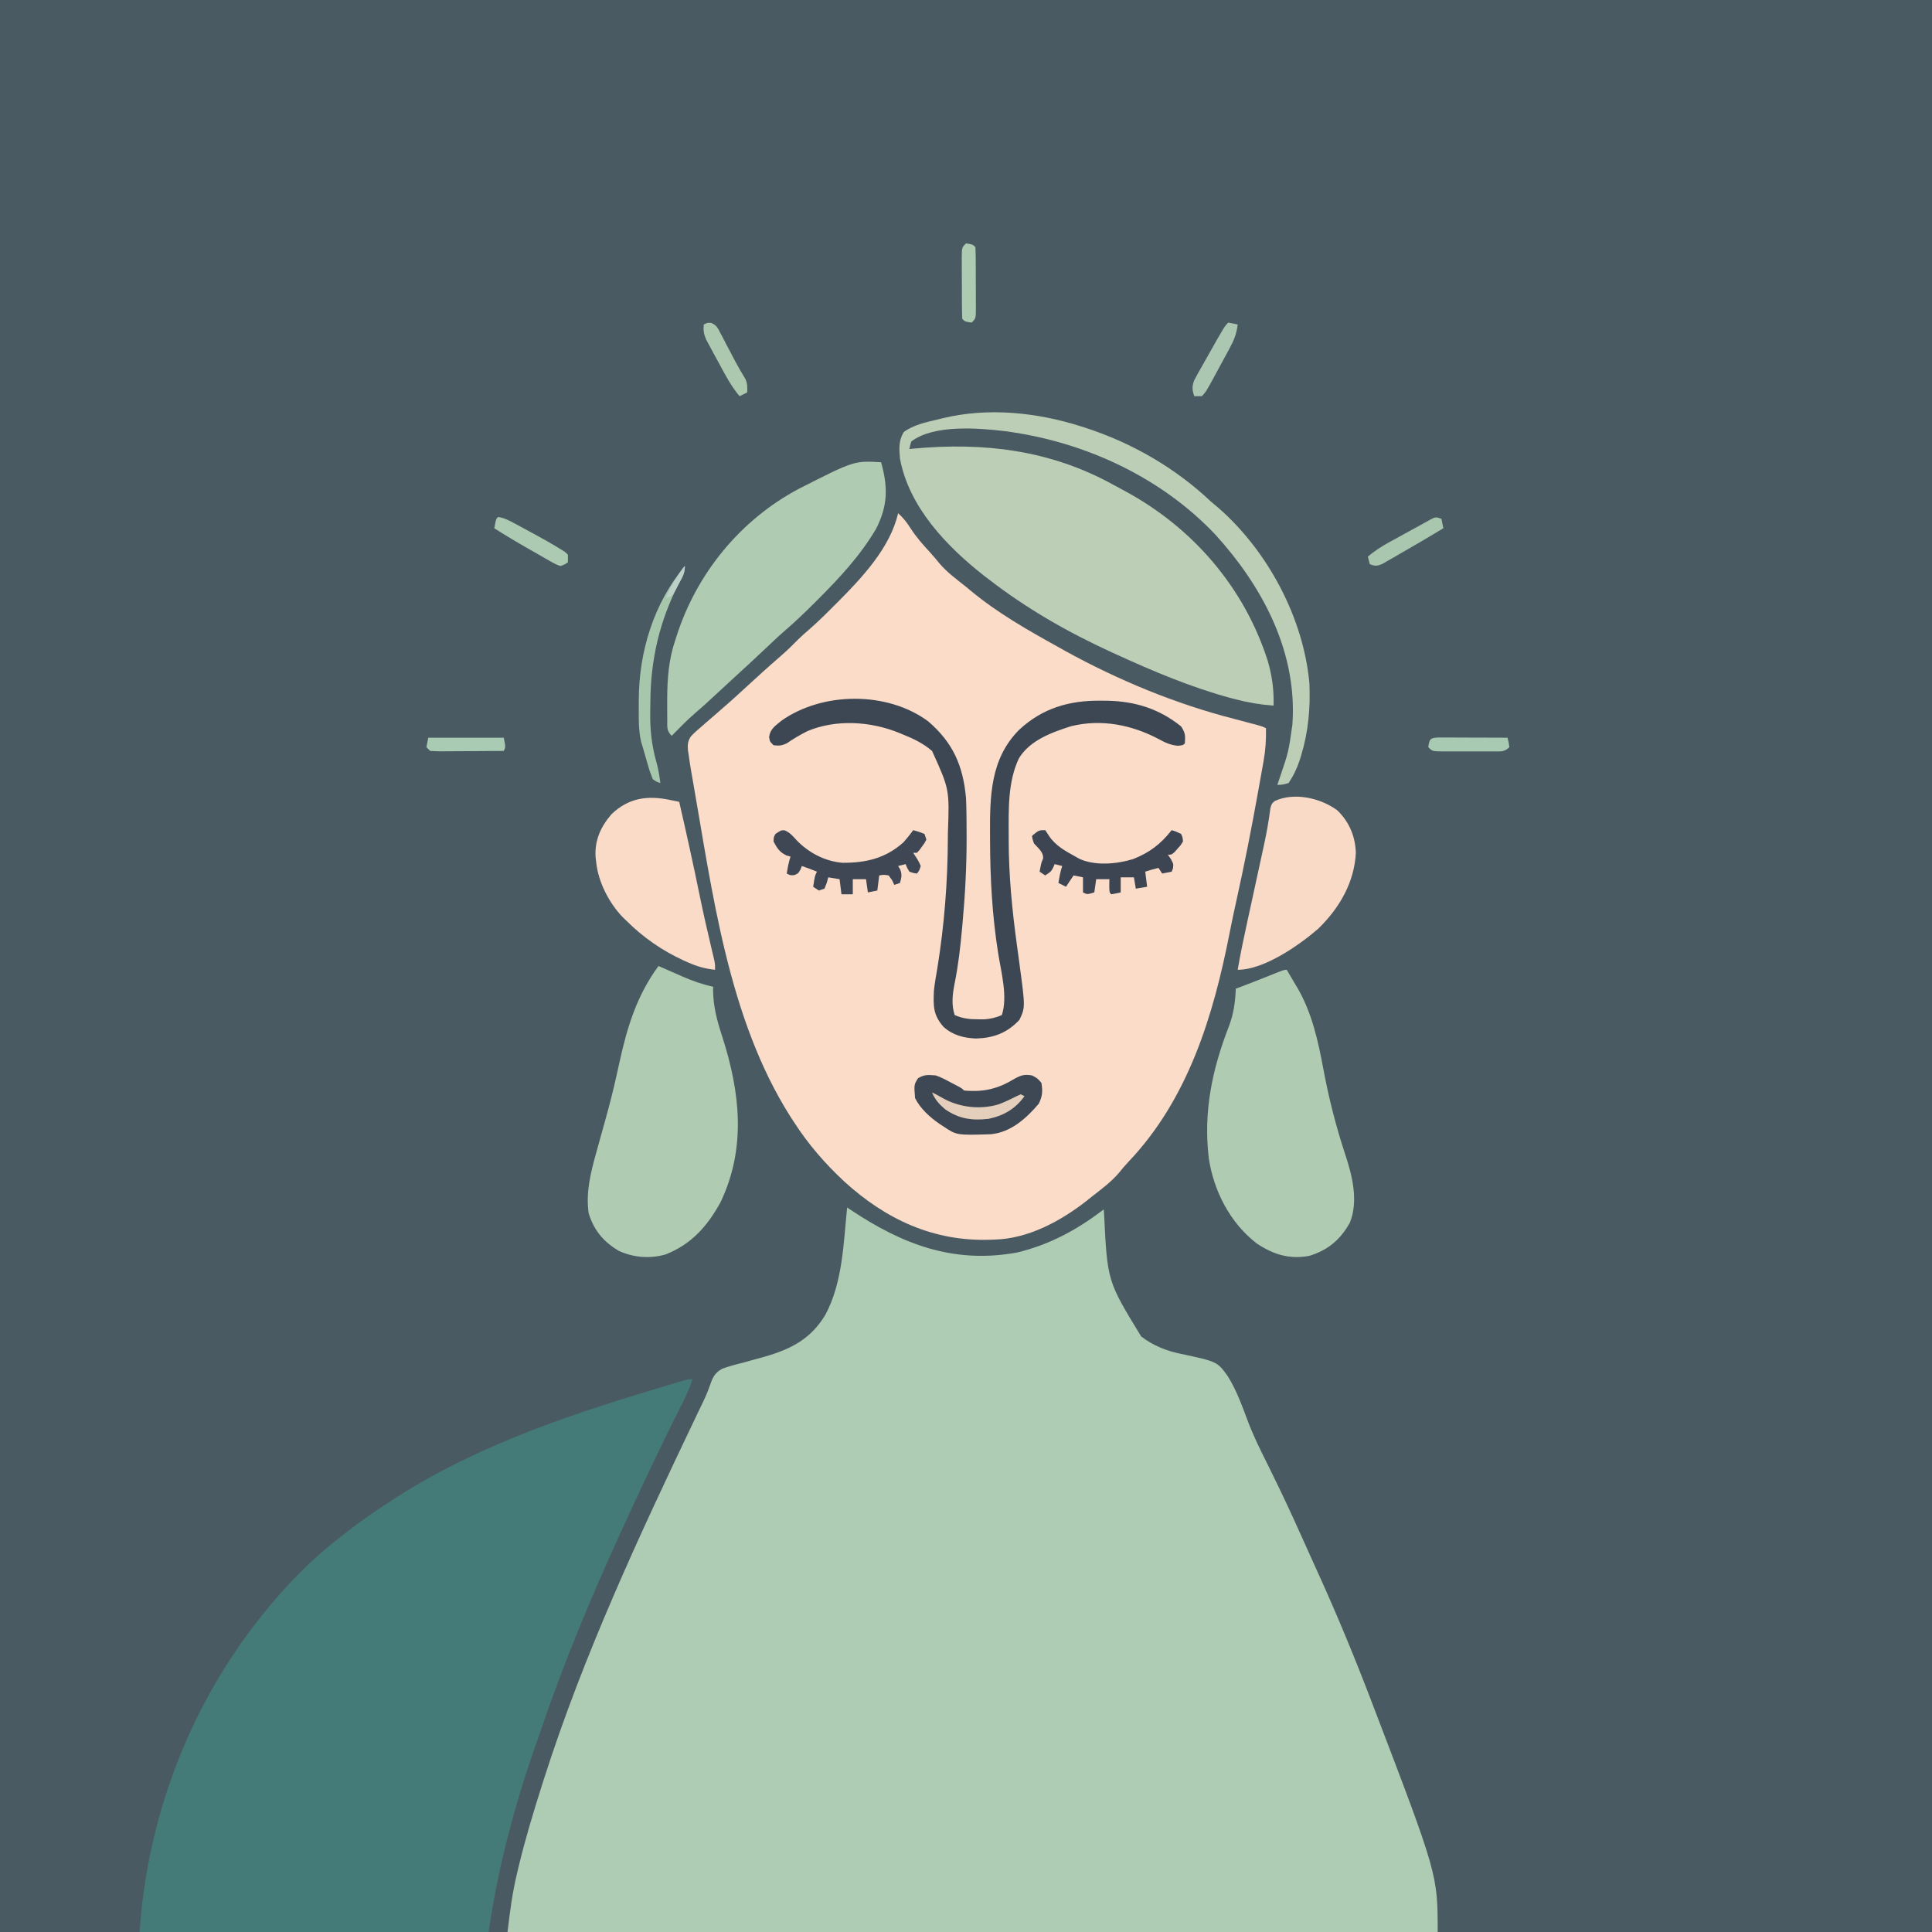 <svg version="1.1" xmlns="http://www.w3.org/2000/svg" width="1024" height="1024">
<path d="M0 0 C337.92 0 675.84 0 1024 0 C1024 337.92 1024 675.84 1024 1024 C686.08 1024 348.16 1024 0 1024 C0 686.08 0 348.16 0 0 Z " fill="#4A5A63" transform="translate(0,0)"/>
<path d="M0 0 C0.579 0.387 1.159 0.775 1.756 1.174 C29.229 19.523 56.339 29.976 90 23.875 C107.391 19.683 121.88 11.838 136 1 C136.097 2.313 136.097 2.313 136.196 3.652 C137.926 39.059 137.926 39.059 155.86 68.363 C162.148 73.173 169.238 76.03 176.953 77.578 C196.119 81.683 196.119 81.683 201.617 89.22 C206.245 96.566 209.239 104.847 212.27 112.945 C215.174 120.684 218.764 128.006 222.473 135.384 C224.294 139.025 226.07 142.687 227.844 146.352 C228.193 147.072 228.542 147.793 228.901 148.536 C234.522 160.186 239.826 171.981 245.11 183.787 C246.715 187.372 248.337 190.949 249.961 194.524 C260.047 216.738 269.303 239.208 278 262 C278.257 262.671 278.514 263.343 278.779 264.035 C313 353.521 313 353.521 313 384 C150.31 384 -12.38 384 -180 384 C-178.736 373.257 -177.447 363.224 -174.938 352.812 C-174.634 351.536 -174.33 350.259 -174.017 348.943 C-170.599 334.789 -166.411 320.873 -162 307 C-161.62 305.8 -161.24 304.599 -160.849 303.363 C-139.734 237.149 -110.234 173.92 -80.331 111.308 C-79.949 110.506 -79.567 109.705 -79.174 108.879 C-78.432 107.329 -77.684 105.781 -76.93 104.237 C-75.378 101.038 -73.984 97.953 -72.831 94.582 C-71.312 90.19 -70.324 87.73 -66.161 85.433 C-62.533 84.132 -58.932 83.158 -55.188 82.25 C-53.211 81.714 -51.24 81.162 -49.269 80.607 C-47.346 80.067 -45.419 79.539 -43.493 79.011 C-29.551 74.975 -19.176 69.572 -11.566 56.906 C-2.349 39.805 -1.938 18.927 0 0 Z " fill="#ADCCB3" transform="translate(449,640)"/>
<path d="M0 0 C2.764 2.445 4.725 5.036 6.688 8.125 C9.67 12.716 13.134 16.652 16.852 20.66 C18.614 22.579 20.25 24.529 21.875 26.562 C25.968 31.379 31.065 35.093 36 39 C36.759 39.637 37.519 40.274 38.301 40.93 C52.582 52.819 68.797 62.03 85 71 C86.25 71.703 87.5 72.406 88.75 73.109 C116.718 88.492 147.066 101.064 178 109 C180.226 109.589 182.451 110.182 184.676 110.777 C186.536 111.272 188.399 111.756 190.262 112.238 C193 113 193 113 195 114 C195.126 120.054 194.767 125.626 193.68 131.574 C193.541 132.368 193.402 133.162 193.258 133.98 C192.805 136.551 192.341 139.119 191.875 141.688 C191.555 143.483 191.234 145.278 190.915 147.074 C187.34 167.025 183.437 186.912 179.024 206.695 C177.858 211.943 176.754 217.197 175.721 222.472 C167.106 266.436 153.76 310.467 122.16 343.719 C120.351 345.629 118.701 347.571 117.062 349.625 C112.986 354.421 107.94 358.142 103 362 C102.059 362.757 101.118 363.513 100.148 364.293 C86.281 375.152 69.04 384.59 51 385 C50.379 385.024 49.759 385.049 49.119 385.074 C18.904 386.186 -6.504 374.321 -28.562 354.188 C-38.726 344.689 -47.415 334.727 -55 323 C-55.678 321.961 -56.356 320.922 -57.055 319.852 C-90.275 267.501 -98.412 200.501 -109 140.5 C-109.208 139.337 -109.416 138.174 -109.63 136.975 C-110.141 133.988 -110.593 131.003 -111 128 C-111.182 126.862 -111.182 126.862 -111.367 125.701 C-111.648 122.767 -111.438 120.617 -109.715 118.189 C-107.902 116.3 -106.007 114.619 -104 112.938 C-102.961 112.02 -102.961 112.02 -101.901 111.085 C-99.951 109.369 -97.979 107.682 -96 106 C-94.603 104.772 -93.207 103.543 -91.812 102.312 C-91.218 101.801 -90.624 101.289 -90.012 100.762 C-87.344 98.425 -84.735 96.026 -82.125 93.625 C-75.424 87.463 -68.703 81.326 -61.812 75.375 C-58.688 72.658 -55.77 69.795 -52.872 66.84 C-51.079 65.077 -49.229 63.44 -47.316 61.809 C-42.834 57.91 -38.626 53.774 -34.438 49.562 C-33.721 48.85 -33.005 48.138 -32.268 47.404 C-19.404 34.518 -4.061 18.276 0 0 Z " fill="#FADCC8" transform="translate(476,272)"/>
<path d="M0 0 C-1.647 5.668 -4.263 10.705 -6.938 15.938 C-12.801 27.543 -18.455 39.239 -24 51 C-24.492 52.043 -24.984 53.086 -25.491 54.161 C-29.376 62.418 -33.204 70.701 -37 79 C-37.302 79.66 -37.605 80.319 -37.916 80.999 C-53.442 114.903 -67.845 149.428 -79.883 184.736 C-81.047 188.139 -82.24 191.53 -83.434 194.922 C-94.523 226.848 -103.218 259.523 -108 293 C-169.05 293 -230.1 293 -293 293 C-288.923 231.843 -266.396 172.842 -228 125 C-227.52 124.401 -227.04 123.802 -226.545 123.186 C-214.896 108.815 -201.73 95.217 -187 84 C-186.001 83.207 -185.002 82.414 -183.973 81.598 C-175.952 75.259 -167.588 69.538 -159 64 C-158.034 63.368 -157.069 62.737 -156.074 62.086 C-111.128 33.5 -60.106 17.192 -9.414 2.125 C-8.695 1.91 -7.975 1.694 -7.234 1.472 C-2.236 0 -2.236 0 0 0 Z " fill="#447B78" transform="translate(367,731)"/>
<path d="M0 0 C0.7 0.221 1.4 0.442 2.121 0.67 C27.096 8.768 49.919 21.975 69 40 C70.309 41.109 71.621 42.213 72.938 43.312 C99.009 66.184 117.797 101.403 121 136 C121.586 149.215 120.488 161.743 116.625 174.438 C116.428 175.088 116.231 175.738 116.029 176.408 C114.533 181.034 112.669 184.961 110 189 C106.75 189.938 106.75 189.938 104 190 C104.619 188.206 104.619 188.206 105.25 186.375 C109.972 172.464 109.972 172.464 112 158 C112.095 156.223 112.095 156.223 112.191 154.41 C113.563 117.461 95.427 84.035 71.188 57.375 C42.847 27.41 3.508 8.966 -37 3 C-38.017 2.849 -39.034 2.698 -40.082 2.543 C-54.392 0.894 -77.916 -1.176 -90 8 C-90.616 10.037 -90.616 10.037 -91 12 C-90.33 11.931 -89.661 11.863 -88.97 11.792 C-51.557 8.288 -16.233 12.499 17.144 30.973 C19.118 32.065 21.109 33.125 23.102 34.184 C59.162 53.608 86.588 85.378 99 124.492 C101.26 132.419 102.27 139.768 102 148 C94.983 147.487 88.363 146.354 81.562 144.562 C80.58 144.304 79.598 144.045 78.586 143.778 C58.062 138.158 38.324 129.832 19 121 C17.57 120.349 17.57 120.349 16.11 119.684 C-7.096 109.045 -28.79 96.637 -49 81 C-49.87 80.337 -50.74 79.675 -51.637 78.992 C-71.326 63.512 -91.307 42.641 -96 17 C-96.465 11.833 -96.738 7.544 -94 3 C-88.779 -0.842 -82.138 -2.234 -75.938 -3.688 C-75.078 -3.9 -74.219 -4.112 -73.334 -4.33 C-49.213 -10.171 -23.486 -7.447 0 0 Z " fill="#BCCEB5" transform="translate(573,226)"/>
<path d="M0 0 C0.594 0.262 1.189 0.524 1.801 0.794 C4.531 1.994 7.265 3.185 10 4.375 C10.935 4.788 11.869 5.2 12.832 5.625 C18.181 7.944 23.298 9.776 29 11 C28.979 11.709 28.959 12.418 28.938 13.148 C29.106 21.845 31.132 29.211 33.812 37.438 C43.285 66.854 46.589 96.355 33 125 C26.095 137.74 17.507 147.486 3.77 152.875 C-4.562 155.27 -13.141 154.55 -21 151 C-29.104 146.224 -34.275 140.047 -37 131 C-38.575 119.948 -35.928 109.562 -33 99 C-32.705 97.934 -32.41 96.868 -32.106 95.769 C-30.742 90.85 -29.375 85.932 -28.001 81.015 C-25.921 73.525 -23.995 66.027 -22.312 58.438 C-22.116 57.557 -21.92 56.676 -21.719 55.768 C-21.334 54.035 -20.951 52.302 -20.568 50.569 C-16.43 31.85 -11.395 15.627 0 0 Z " fill="#AFCBB2" transform="translate(349,512)"/>
<path d="M0 0 C1.563 2.614 3.099 5.239 4.625 7.875 C5.265 8.937 5.265 8.937 5.918 10.02 C13.382 23.054 16.652 37.744 19.358 52.372 C22.279 68.057 26.1 83.101 31.117 98.246 C34.789 109.347 38.054 122.69 33.438 134.062 C28.476 143 21.848 148.61 12.012 151.605 C1.523 153.662 -7.211 150.885 -15.957 145.016 C-29.946 134.222 -38.711 117.337 -41.31 99.921 C-44.262 75.393 -39.555 52.8 -30.629 29.91 C-28.118 23.277 -27.28 17.077 -27 10 C-25.484 9.443 -25.484 9.443 -23.938 8.875 C-19.644 7.266 -15.383 5.576 -11.125 3.875 C-10.458 3.609 -9.792 3.344 -9.105 3.07 C-1.442 0 -1.442 0 0 0 Z " fill="#AFCBB2" transform="translate(682,514)"/>
<path d="M0 0 C3.641 13.199 3.688 22.658 -2.59 35.168 C-10.983 49.453 -22.15 61.415 -33.812 73.062 C-34.306 73.556 -34.8 74.049 -35.308 74.557 C-40.439 79.664 -45.636 84.657 -51.13 89.375 C-54.425 92.238 -57.578 95.252 -60.75 98.25 C-66.481 103.646 -72.245 109.001 -78.059 114.309 C-80.161 116.232 -82.257 118.161 -84.348 120.098 C-93.927 128.974 -93.927 128.974 -98.25 132.688 C-102.731 136.556 -106.859 140.773 -111 145 C-113.813 142.187 -113.288 140.341 -113.336 136.402 C-113.349 135.41 -113.349 135.41 -113.361 134.397 C-113.381 132.244 -113.381 130.091 -113.375 127.938 C-113.374 127.207 -113.374 126.476 -113.373 125.724 C-113.335 114.652 -112.606 104.525 -109 94 C-108.694 93.045 -108.694 93.045 -108.383 92.071 C-97.686 58.777 -74.483 30.441 -43.516 14.027 C-14.24 -0.843 -14.24 -0.843 0 0 Z " fill="#AFCBB2" transform="translate(467,245)"/>
<path d="M0 0 C13.191 11.3 18.533 23.585 20.062 40.688 C20.216 43.516 20.271 46.34 20.301 49.172 C20.31 49.969 20.32 50.767 20.33 51.589 C20.355 54.205 20.367 56.821 20.375 59.438 C20.379 60.795 20.379 60.795 20.384 62.18 C20.395 77.107 19.598 91.887 18.25 106.75 C18.126 108.145 18.126 108.145 17.999 109.568 C17.101 119.467 15.995 129.258 14.018 139.006 C12.913 144.639 12.221 150.163 14.062 155.688 C18.272 157.545 21.994 157.959 26.562 157.938 C28.187 157.945 28.187 157.945 29.844 157.953 C33.252 157.672 35.933 157.068 39.062 155.688 C42.273 146.057 38.708 132.855 37.125 123.062 C33.948 102.989 32.874 83.437 32.812 63.125 C32.807 62.123 32.802 61.121 32.796 60.089 C32.714 39.732 32.915 19.984 48.129 4.598 C60.436 -6.896 74.611 -11.088 91.312 -10.938 C93.214 -10.926 93.214 -10.926 95.154 -10.914 C109.779 -10.57 122.484 -6.634 134.062 2.688 C136.357 6.129 136.325 7.656 136.062 11.688 C135.062 12.688 135.062 12.688 132.434 12.957 C128.443 12.638 125.571 11.259 122.125 9.375 C107.869 1.844 91.793 -1.36 75.742 2.594 C65.531 5.865 53.846 10.062 48.062 19.688 C42.184 32.168 42.661 46.714 42.688 60.188 C42.687 61.559 42.687 61.559 42.686 62.957 C42.713 81.742 44.507 100.099 47.062 118.688 C47.374 120.984 47.685 123.281 47.996 125.578 C48.205 127.122 48.205 127.122 48.418 128.697 C51.506 151.64 51.506 151.64 48.375 158.25 C41.829 165.149 35.062 167.735 25.562 168.125 C19.068 167.905 13.03 166.395 8.141 161.934 C2.626 155.645 2.699 150.936 3.062 142.688 C3.512 138.72 4.186 134.807 4.875 130.875 C8.561 107.963 10.343 85.495 10.438 62.312 C10.445 61.361 10.453 60.41 10.461 59.43 C11.316 36.073 11.316 36.073 2.062 15.688 C-2.585 11.731 -7.678 9.24 -13.312 7 C-14.016 6.705 -14.72 6.411 -15.445 6.107 C-30.571 -0.034 -48.741 -1.181 -63.949 5.176 C-67.709 7.078 -71.282 9.162 -74.754 11.551 C-77.375 12.915 -79.021 13.051 -81.938 12.688 C-83.938 10.688 -83.938 10.688 -84.293 8.309 C-83.707 3.984 -80.99 2.364 -77.754 -0.32 C-55.998 -15.709 -21.684 -16.048 0 0 Z " fill="#3C4753" transform="translate(491.938,382.312)"/>
<path d="M0 0 C1.324 0.274 1.324 0.274 2.674 0.554 C3.337 0.695 4 0.835 4.684 0.98 C8.452 17.406 12.113 33.838 15.47 50.354 C17.429 59.926 19.589 69.444 21.856 78.948 C22.215 80.469 22.215 80.469 22.582 82.02 C22.795 82.909 23.008 83.797 23.228 84.713 C23.684 86.98 23.684 86.98 23.684 89.98 C18.418 89.437 13.966 88.149 9.121 85.98 C8.43 85.673 7.739 85.365 7.027 85.048 C-4.394 79.799 -14.395 72.87 -23.316 63.98 C-23.951 63.369 -24.585 62.758 -25.238 62.129 C-32.504 54.574 -38.252 43.478 -39.316 32.98 C-39.421 32.132 -39.525 31.284 -39.633 30.41 C-40.231 21.481 -37.015 14.288 -31.23 7.551 C-22.083 -1.212 -12.102 -2.533 0 0 Z " fill="#F9DBC8" transform="translate(355.316,424.02)"/>
<path d="M0 0 C6.306 6.093 9.534 13.807 9.812 22.5 C9.066 38.24 0.945 52.042 -10.211 62.816 C-20.38 71.596 -38.823 84.5 -52.812 84.5 C-51.323 75.762 -49.476 67.113 -47.585 58.455 C-47.052 56.017 -46.523 53.578 -45.994 51.139 C-44.777 45.533 -43.559 39.928 -42.339 34.323 C-41.368 29.862 -40.402 25.4 -39.438 20.938 C-39.199 19.847 -38.961 18.757 -38.716 17.633 C-37.373 11.409 -36.283 5.227 -35.487 -1.093 C-34.812 -3.5 -34.812 -3.5 -33.195 -4.93 C-22.847 -9.761 -8.823 -6.54 0 0 Z " fill="#F8DAC7" transform="translate(708.812,429.5)"/>
<path d="M0 0 C2.601 0.901 4.961 2.123 7.375 3.438 C8.003 3.763 8.631 4.088 9.277 4.424 C13.784 6.784 13.784 6.784 15 8 C25.345 8.952 32.98 7.112 41.75 1.75 C45.308 -0.166 47.037 -0.689 51 0 C53.875 1.5 53.875 1.5 56 4 C56.666 8.588 56.555 10.842 54.562 15 C47.869 22.837 39.738 30.212 29.036 31.177 C11.023 31.716 11.023 31.716 4 27 C2.962 26.329 2.962 26.329 1.902 25.645 C-3.222 22.072 -8.17 17.66 -11 12 C-11.571 4.914 -11.571 4.914 -9.438 1.5 C-6.064 -0.576 -3.934 -0.319 0 0 Z " fill="#3E4754" transform="translate(496,570)"/>
<path d="M0 0 C2.77 1.192 4.185 2.901 6.195 5.141 C12.68 11.861 21.209 16.394 30.621 17.191 C43.121 17.23 53.406 14.83 62.945 6.328 C64.764 4.241 66.478 2.154 68.07 -0.109 C71.008 0.703 71.008 0.703 74.07 1.891 C74.565 3.376 74.565 3.376 75.07 4.891 C74.145 6.715 74.145 6.715 72.758 8.578 C72.308 9.201 71.858 9.823 71.395 10.465 C70.958 10.935 70.521 11.406 70.07 11.891 C69.41 11.891 68.75 11.891 68.07 11.891 C68.772 12.963 69.473 14.036 70.195 15.141 C71.312 17.066 71.312 17.066 72.07 18.891 C71.32 21.328 71.32 21.328 70.07 22.891 C68.195 22.641 68.195 22.641 66.07 21.891 C64.82 19.828 64.82 19.828 64.07 17.891 C62.75 18.221 61.43 18.551 60.07 18.891 C60.421 19.447 60.772 20.004 61.133 20.578 C62.289 23.429 61.88 24.976 61.07 27.891 C59.585 28.386 59.585 28.386 58.07 28.891 C57.483 27.653 57.483 27.653 56.883 26.391 C56.285 25.566 55.687 24.741 55.07 23.891 C52.443 23.473 52.443 23.473 50.07 23.891 C49.74 26.531 49.41 29.171 49.07 31.891 C46.595 32.386 46.595 32.386 44.07 32.891 C43.575 29.426 43.575 29.426 43.07 25.891 C40.76 25.891 38.45 25.891 36.07 25.891 C36.07 28.531 36.07 31.171 36.07 33.891 C34.09 33.891 32.11 33.891 30.07 33.891 C29.575 29.931 29.575 29.931 29.07 25.891 C27.09 25.561 25.11 25.231 23.07 24.891 C22.802 25.86 22.534 26.829 22.258 27.828 C21.866 28.839 21.474 29.849 21.07 30.891 C20.08 31.221 19.09 31.551 18.07 31.891 C17.08 31.231 16.09 30.571 15.07 29.891 C15.945 24.141 15.945 24.141 17.07 21.891 C14.418 20.815 11.787 19.796 9.07 18.891 C8.699 19.85 8.699 19.85 8.32 20.828 C7.07 22.891 7.07 22.891 5.07 23.703 C3.07 23.891 3.07 23.891 1.07 22.891 C1.556 19.768 2.069 16.895 3.07 13.891 C1.957 13.581 1.957 13.581 0.82 13.266 C-2.803 11.454 -4.078 9.452 -5.93 5.891 C-5.867 3.641 -5.867 3.641 -4.93 1.891 C-1.93 -0.109 -1.93 -0.109 0 0 Z " fill="#3F4754" transform="translate(415.93,440.109)"/>
<path d="M0 0 C0.66 1.011 1.32 2.021 2 3.062 C5.507 8.286 10.584 11.014 16 14 C16.637 14.365 17.274 14.73 17.93 15.105 C26.256 19.047 37.858 18.001 46.438 15.375 C55.146 12.007 61.285 7.327 67 0 C69.438 0.75 69.438 0.75 72 2 C72.836 3.844 72.836 3.844 73 6 C71.855 7.922 71.855 7.922 70.188 9.75 C69.373 10.67 69.373 10.67 68.543 11.609 C67 13 67 13 65 13 C65.516 13.743 66.031 14.485 66.562 15.25 C68 18 68 18 67.688 20.312 C67.461 20.869 67.234 21.426 67 22 C65.35 22.33 63.7 22.66 62 23 C61.01 21.515 61.01 21.515 60 20 C57.614 20.576 55.333 21.222 53 22 C53.495 25.96 53.495 25.96 54 30 C51.03 30.495 51.03 30.495 48 31 C47.505 28.03 47.505 28.03 47 25 C44.69 25 42.38 25 40 25 C40 27.64 40 30.28 40 33 C38.344 33.382 36.675 33.714 35 34 C34 33 34 33 33.938 29.438 C33.958 28.303 33.979 27.169 34 26 C31.69 26 29.38 26 27 26 C26.67 28.31 26.34 30.62 26 33 C22.25 34.125 22.25 34.125 20 33 C20 30.36 20 27.72 20 25 C18.35 24.67 16.7 24.34 15 24 C13.02 26.97 13.02 26.97 11 30 C9.68 29.34 8.36 28.68 7 28 C7.486 24.877 7.999 22.004 9 19 C7.68 18.67 6.36 18.34 5 18 C4.732 18.619 4.464 19.238 4.188 19.875 C3 22 3 22 0 24 C-0.99 23.34 -1.98 22.68 -3 22 C-2.049 17.108 -2.049 17.108 -1.125 15.062 C-0.91 11.515 -3.764 9.556 -6 7 C-6.812 4.625 -6.812 4.625 -7 3 C-3.375 0 -3.375 0 0 0 Z " fill="#3D4552" transform="translate(554,440)"/>
<path d="M0 0 C0 3.805 -1.263 5.646 -3.062 9 C-13.459 29.107 -18.175 49.66 -18.295 72.251 C-18.307 73.736 -18.327 75.221 -18.357 76.706 C-18.551 86.466 -17.655 95.029 -14.962 104.432 C-14.003 107.99 -13.447 111.351 -13 115 C-14.836 114.477 -14.836 114.477 -17 113 C-18.069 110.42 -18.888 108.047 -19.625 105.375 C-19.829 104.688 -20.032 104.001 -20.242 103.293 C-20.653 101.888 -21.05 100.479 -21.432 99.067 C-21.95 97.184 -22.532 95.319 -23.121 93.457 C-24.719 86.899 -24.44 80.025 -24.438 73.312 C-24.438 72.58 -24.439 71.847 -24.44 71.092 C-24.373 45.608 -16.605 19.845 0 0 Z " fill="#A6C7AB" transform="translate(363,300)"/>
<path d="M0 0 C0.598 0.206 1.196 0.413 1.812 0.625 C2.308 3.1 2.308 3.1 2.812 5.625 C-4.753 10.209 -12.379 14.68 -20.062 19.062 C-21.176 19.712 -22.29 20.361 -23.438 21.029 C-24.507 21.637 -25.577 22.245 -26.68 22.871 C-27.642 23.425 -28.605 23.978 -29.597 24.549 C-32.395 25.711 -33.429 25.745 -36.188 24.625 C-36.518 23.305 -36.847 21.985 -37.188 20.625 C-33.614 17.615 -29.994 15.266 -25.898 13.023 C-25.021 12.54 -25.021 12.54 -24.125 12.046 C-22.274 11.026 -20.418 10.013 -18.562 9 C-16.7 7.979 -14.839 6.956 -12.978 5.933 C-11.296 5.008 -9.612 4.086 -7.927 3.166 C-1.761 -0.302 -1.761 -0.302 0 0 Z " fill="#A9C6AF" transform="translate(762.188,274.375)"/>
<path d="M0 0 C3.47 0.535 6.259 2.074 9.324 3.73 C10.354 4.287 11.383 4.843 12.443 5.416 C13.514 6.001 14.584 6.585 15.688 7.188 C16.739 7.753 17.79 8.318 18.873 8.9 C23.74 11.544 28.567 14.248 33.27 17.176 C33.994 17.625 34.718 18.074 35.464 18.536 C35.971 19.019 36.478 19.502 37 20 C37 21.32 37 22.64 37 24 C35.376 25.182 35.376 25.182 33 26 C30.194 24.929 30.194 24.929 26.984 23.09 C26.41 22.766 25.835 22.442 25.243 22.108 C23.403 21.066 21.577 20.002 19.75 18.938 C18.536 18.247 17.321 17.557 16.105 16.869 C9.981 13.387 3.94 9.79 -2 6 C-1.125 1.125 -1.125 1.125 0 0 Z " fill="#ACCAB1" transform="translate(264,274)"/>
<path d="M0 0 C1.687 0 3.375 0.006 5.062 0.016 C6.392 0.018 6.392 0.018 7.748 0.02 C10.591 0.026 13.434 0.038 16.277 0.051 C18.2 0.056 20.122 0.061 22.045 0.065 C26.768 0.076 31.491 0.093 36.215 0.114 C36.84 2.489 36.84 2.489 37.215 5.114 C34.583 7.745 32.676 7.362 29.093 7.391 C28.257 7.387 27.42 7.383 26.558 7.379 C25.7 7.381 24.842 7.383 23.958 7.385 C22.142 7.386 20.327 7.383 18.511 7.374 C15.726 7.364 12.941 7.374 10.156 7.387 C8.394 7.386 6.633 7.383 4.871 7.379 C3.616 7.385 3.616 7.385 2.336 7.391 C-3.555 7.343 -3.555 7.343 -5.785 5.114 C-5.105 0.624 -4.726 0.142 0 0 Z " fill="#A9CAB2" transform="translate(762.785,390.886)"/>
<path d="M0 0 C13.2 0 26.4 0 40 0 C41 5 41 5 40 7 C34.482 7.049 28.965 7.086 23.447 7.11 C21.569 7.12 19.691 7.134 17.813 7.151 C15.118 7.175 12.422 7.186 9.727 7.195 C8.884 7.206 8.041 7.216 7.173 7.227 C5.114 7.227 3.055 7.123 1 7 C0.34 6.34 -0.32 5.68 -1 5 C-0.67 3.35 -0.34 1.7 0 0 Z " fill="#A9CBB3" transform="translate(227,391)"/>
<path d="M0 0 C1.675 0.286 3.344 0.618 5 1 C4.45 5.824 3.031 9.312 0.727 13.57 C0.402 14.174 0.078 14.777 -0.257 15.399 C-0.94 16.667 -1.628 17.932 -2.319 19.196 C-3.373 21.122 -4.414 23.054 -5.453 24.988 C-11.757 36.644 -11.757 36.644 -14 39 C-15.32 39 -16.64 39 -18 39 C-19.139 35.872 -19.282 33.715 -18.054 30.604 C-16.589 27.771 -15.038 25.008 -13.438 22.25 C-12.911 21.312 -12.384 20.373 -11.842 19.406 C-2.048 2.048 -2.048 2.048 0 0 Z " fill="#ABC7B1" transform="translate(651,171)"/>
<path d="M0 0 C2.874 1.19 3.462 2.711 4.892 5.443 C5.398 6.392 5.904 7.341 6.426 8.318 C6.942 9.319 7.458 10.319 7.99 11.35 C9.02 13.298 10.05 15.246 11.08 17.193 C11.575 18.146 12.07 19.099 12.579 20.08 C14.337 23.384 16.228 26.599 18.172 29.797 C19.232 32.267 19.21 34.189 19.052 36.85 C17.732 37.51 16.412 38.17 15.052 38.85 C10.637 33.618 7.557 27.786 4.342 21.784 C3.302 19.849 2.246 17.924 1.189 15.998 C0.523 14.762 -0.143 13.525 -0.807 12.287 C-1.41 11.172 -2.013 10.057 -2.634 8.908 C-3.926 5.9 -4.249 4.072 -3.948 0.85 C-1.948 -0.15 -1.948 -0.15 0 0 Z " fill="#ACC9B0" transform="translate(376.948,171.15)"/>
<path d="M0 0 C3.536 0.536 3.536 0.536 5 2 C5.113 4.788 5.164 7.551 5.168 10.34 C5.171 11.177 5.175 12.014 5.178 12.877 C5.183 14.652 5.185 16.426 5.185 18.201 C5.187 20.923 5.206 23.644 5.225 26.365 C5.228 28.086 5.23 29.807 5.23 31.527 C5.238 32.345 5.245 33.163 5.252 34.005 C5.229 39.771 5.229 39.771 3 42 C-0.536 41.464 -0.536 41.464 -2 40 C-2.113 37.212 -2.164 34.449 -2.168 31.66 C-2.171 30.823 -2.175 29.986 -2.178 29.123 C-2.183 27.348 -2.185 25.574 -2.185 23.799 C-2.187 21.077 -2.206 18.356 -2.225 15.635 C-2.228 13.914 -2.23 12.193 -2.23 10.473 C-2.238 9.655 -2.245 8.837 -2.252 7.995 C-2.229 2.229 -2.229 2.229 0 0 Z " fill="#ACCBB1" transform="translate(512,129)"/>
<path d="M0 0 C2.106 1.029 4.149 2.089 6.164 3.289 C14.883 8.022 25.54 9.179 35.146 6.373 C38.349 5.182 41.328 3.77 44.375 2.215 C45.674 1.613 45.674 1.613 47 1 C47.66 1.33 48.32 1.66 49 2 C44.145 8.722 38.031 12.322 30 14 C21.165 15.019 14.403 14.055 7 9 C3.813 6.278 1.586 3.893 0 0 Z " fill="#E4CFBC" transform="translate(494,579)"/>
<path d="M0 0 C0 3.955 -1.451 6.148 -3.312 9.625 C-4.235 11.377 -4.235 11.377 -5.176 13.164 C-7 16 -7 16 -10 17 C-8.574 13.073 -6.706 9.754 -4.438 6.25 C-3.817 5.286 -3.197 4.322 -2.559 3.328 C-1 1 -1 1 0 0 Z " fill="#BDD1C8" transform="translate(363,300)"/>
</svg>